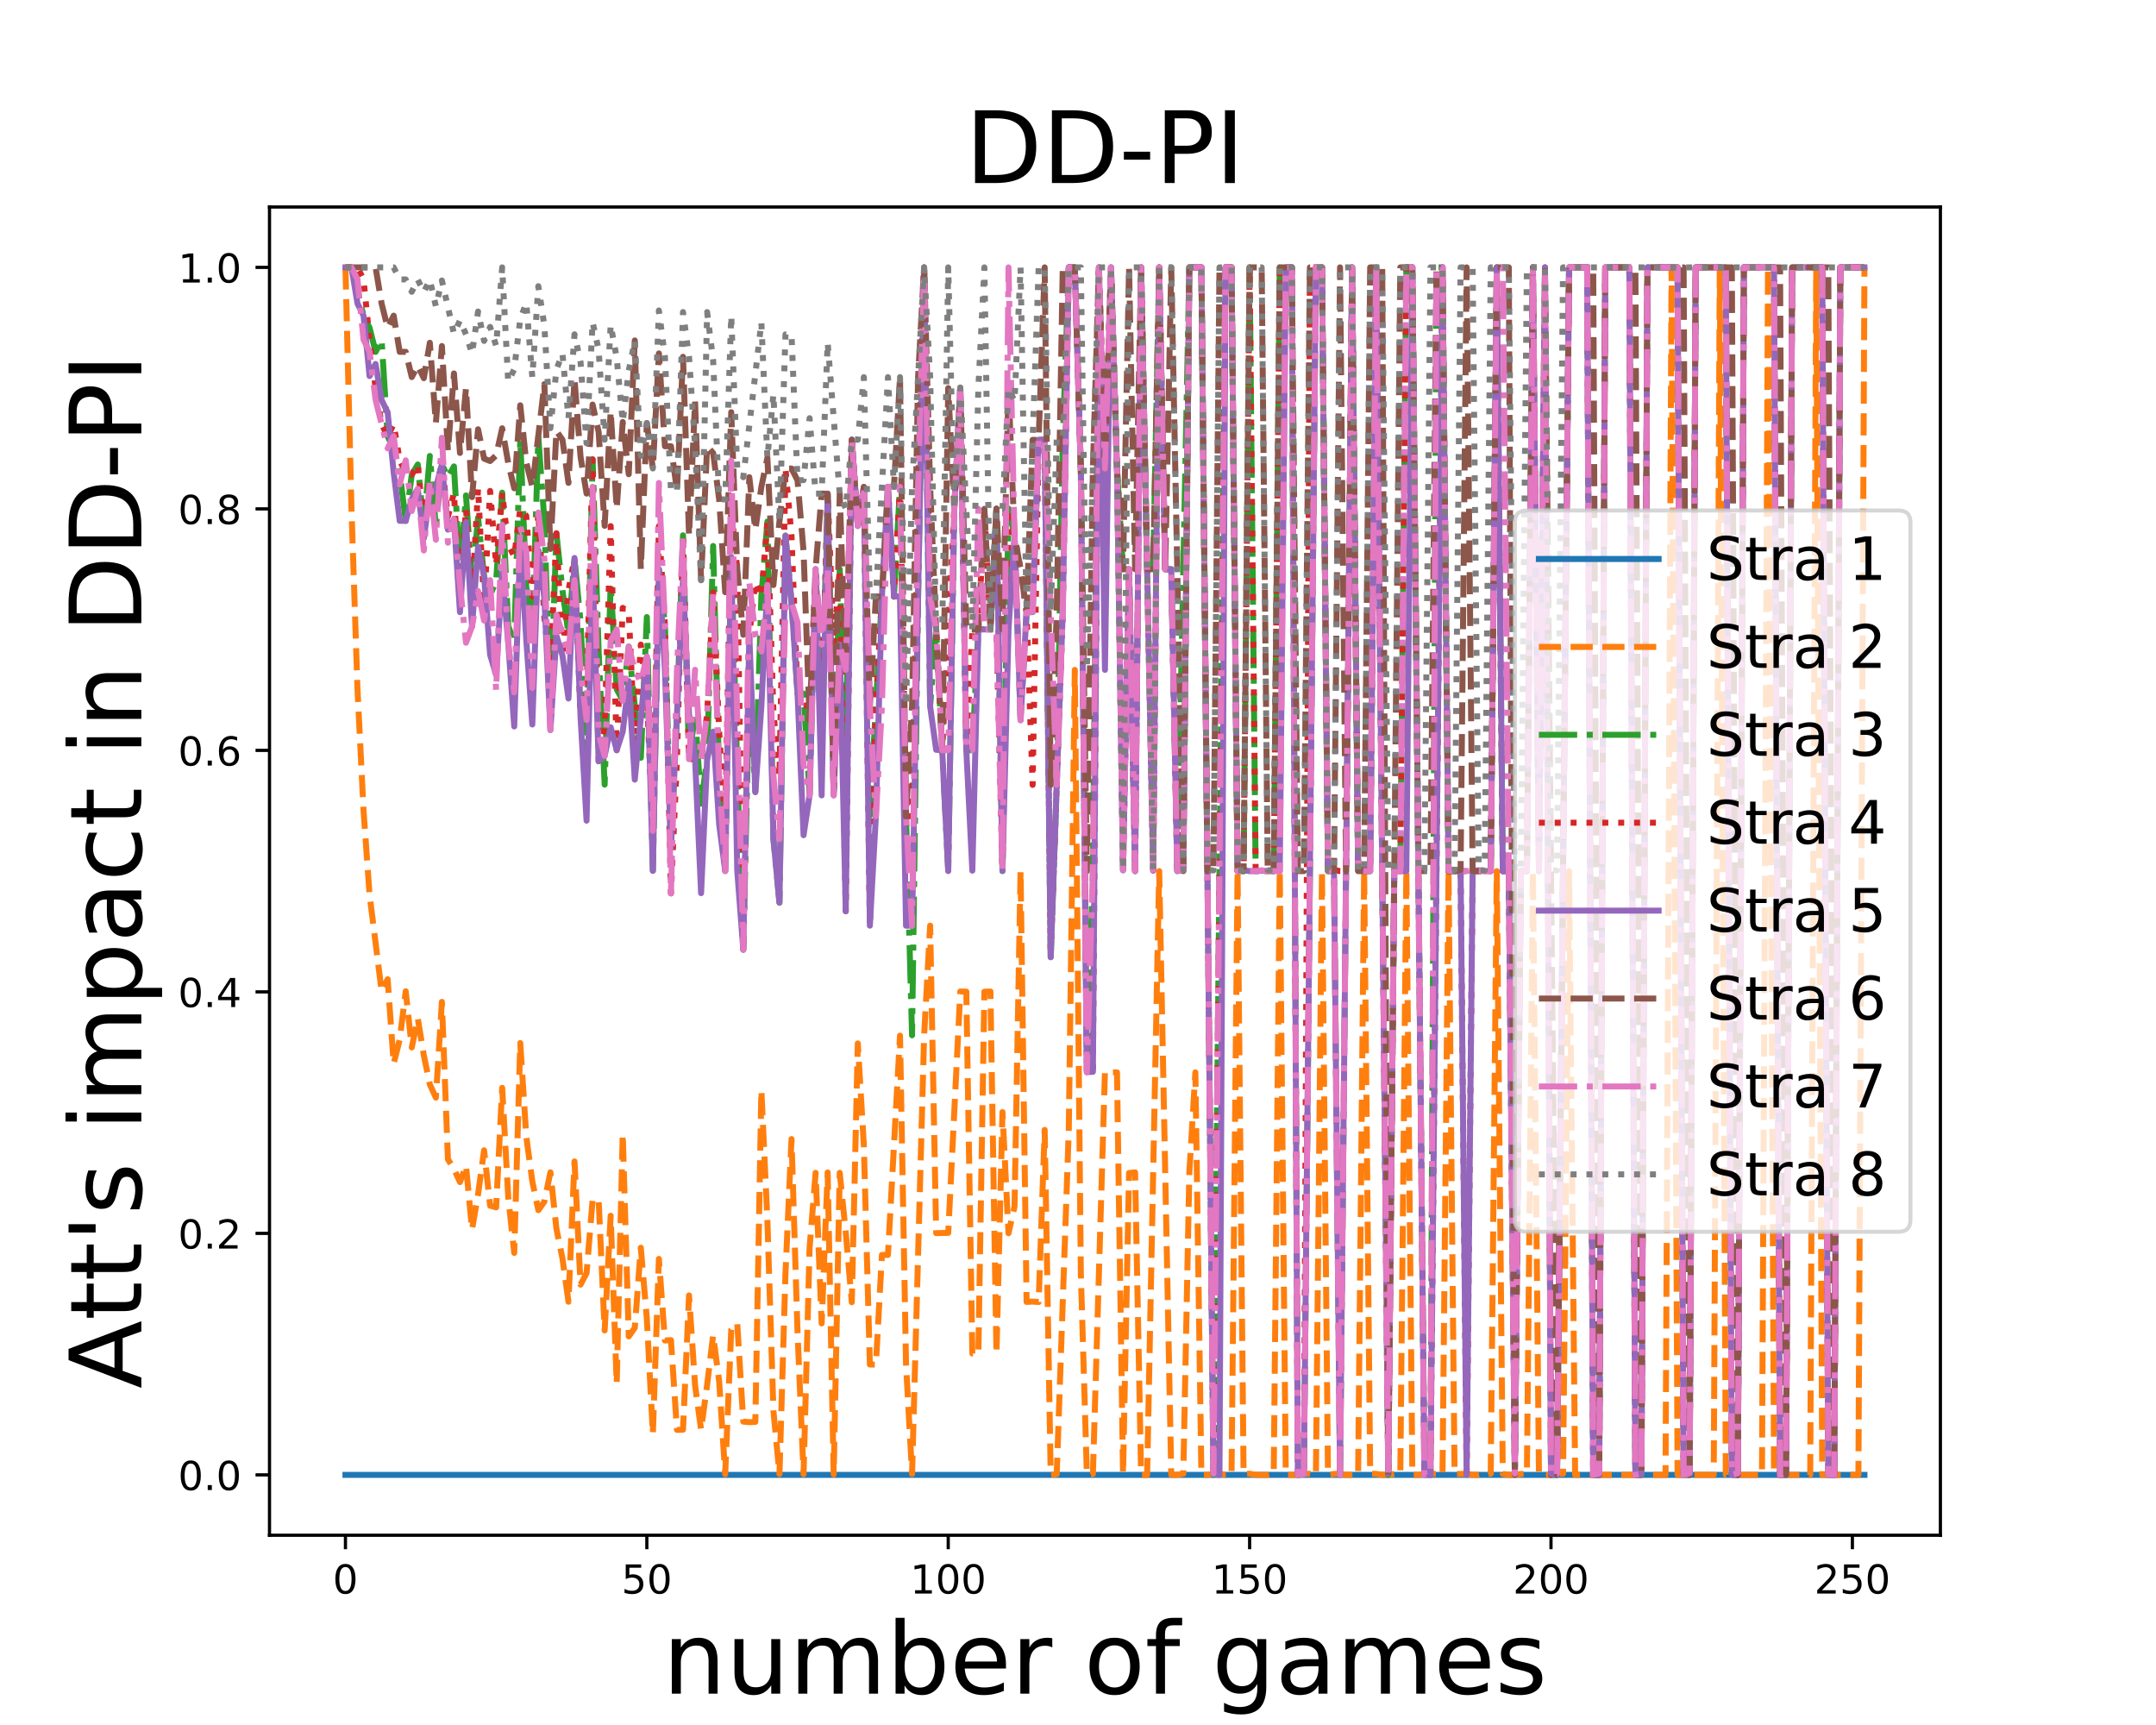 <?xml version="1.0" encoding="utf-8" standalone="no"?>
<!DOCTYPE svg PUBLIC "-//W3C//DTD SVG 1.1//EN"
  "http://www.w3.org/Graphics/SVG/1.1/DTD/svg11.dtd">
<!-- Created with matplotlib (https://matplotlib.org/) -->
<svg height="432pt" version="1.1" viewBox="0 0 540 432" width="540pt" xmlns="http://www.w3.org/2000/svg" xmlns:xlink="http://www.w3.org/1999/xlink">
 <defs>
  <style type="text/css">
*{stroke-linecap:butt;stroke-linejoin:round;}
  </style>
 </defs>
 <g id="figure_1">
  <g id="patch_1">
   <path d="M 0 432 
L 540 432 
L 540 0 
L 0 0 
z
" style="fill:#ffffff;"/>
  </g>
  <g id="axes_1">
   <g id="patch_2">
    <path d="M 67.5 384.48 
L 486 384.48 
L 486 51.84 
L 67.5 51.84 
z
" style="fill:#ffffff;"/>
   </g>
   <g id="matplotlib.axis_1">
    <g id="xtick_1">
     <g id="line2d_1">
      <defs>
       <path d="M 0 0 
L 0 3.5 
" id="m74d717ae0b" style="stroke:#000000;stroke-width:0.8;"/>
      </defs>
      <g>
       <use style="stroke:#000000;stroke-width:0.8;" x="86.523" xlink:href="#m74d717ae0b" y="384.48"/>
      </g>
     </g>
     <g id="text_1">
      <!-- 0 -->
      <defs>
       <path d="M 31.781 66.406 
Q 24.172 66.406 20.328 58.906 
Q 16.5 51.422 16.5 36.375 
Q 16.5 21.391 20.328 13.891 
Q 24.172 6.391 31.781 6.391 
Q 39.453 6.391 43.281 13.891 
Q 47.125 21.391 47.125 36.375 
Q 47.125 51.422 43.281 58.906 
Q 39.453 66.406 31.781 66.406 
z
M 31.781 74.219 
Q 44.047 74.219 50.516 64.516 
Q 56.984 54.828 56.984 36.375 
Q 56.984 17.969 50.516 8.266 
Q 44.047 -1.422 31.781 -1.422 
Q 19.531 -1.422 13.062 8.266 
Q 6.594 17.969 6.594 36.375 
Q 6.594 54.828 13.062 64.516 
Q 19.531 74.219 31.781 74.219 
z
" id="DejaVuSans-48"/>
      </defs>
      <g transform="translate(83.341 399.078)scale(0.1 -0.1)">
       <use xlink:href="#DejaVuSans-48"/>
      </g>
     </g>
    </g>
    <g id="xtick_2">
     <g id="line2d_2">
      <g>
       <use style="stroke:#000000;stroke-width:0.8;" x="162.01" xlink:href="#m74d717ae0b" y="384.48"/>
      </g>
     </g>
     <g id="text_2">
      <!-- 50 -->
      <defs>
       <path d="M 10.797 72.906 
L 49.516 72.906 
L 49.516 64.594 
L 19.828 64.594 
L 19.828 46.734 
Q 21.969 47.469 24.109 47.828 
Q 26.266 48.188 28.422 48.188 
Q 40.625 48.188 47.75 41.5 
Q 54.891 34.812 54.891 23.391 
Q 54.891 11.625 47.562 5.094 
Q 40.234 -1.422 26.906 -1.422 
Q 22.312 -1.422 17.547 -0.641 
Q 12.797 0.141 7.719 1.703 
L 7.719 11.625 
Q 12.109 9.234 16.797 8.062 
Q 21.484 6.891 26.703 6.891 
Q 35.156 6.891 40.078 11.328 
Q 45.016 15.766 45.016 23.391 
Q 45.016 31 40.078 35.438 
Q 35.156 39.891 26.703 39.891 
Q 22.75 39.891 18.812 39.016 
Q 14.891 38.141 10.797 36.281 
z
" id="DejaVuSans-53"/>
      </defs>
      <g transform="translate(155.647 399.078)scale(0.1 -0.1)">
       <use xlink:href="#DejaVuSans-53"/>
       <use x="63.623" xlink:href="#DejaVuSans-48"/>
      </g>
     </g>
    </g>
    <g id="xtick_3">
     <g id="line2d_3">
      <g>
       <use style="stroke:#000000;stroke-width:0.8;" x="237.497" xlink:href="#m74d717ae0b" y="384.48"/>
      </g>
     </g>
     <g id="text_3">
      <!-- 100 -->
      <defs>
       <path d="M 12.406 8.297 
L 28.516 8.297 
L 28.516 63.922 
L 10.984 60.406 
L 10.984 69.391 
L 28.422 72.906 
L 38.281 72.906 
L 38.281 8.297 
L 54.391 8.297 
L 54.391 0 
L 12.406 0 
z
" id="DejaVuSans-49"/>
      </defs>
      <g transform="translate(227.953 399.078)scale(0.1 -0.1)">
       <use xlink:href="#DejaVuSans-49"/>
       <use x="63.623" xlink:href="#DejaVuSans-48"/>
       <use x="127.246" xlink:href="#DejaVuSans-48"/>
      </g>
     </g>
    </g>
    <g id="xtick_4">
     <g id="line2d_4">
      <g>
       <use style="stroke:#000000;stroke-width:0.8;" x="312.984" xlink:href="#m74d717ae0b" y="384.48"/>
      </g>
     </g>
     <g id="text_4">
      <!-- 150 -->
      <g transform="translate(303.44 399.078)scale(0.1 -0.1)">
       <use xlink:href="#DejaVuSans-49"/>
       <use x="63.623" xlink:href="#DejaVuSans-53"/>
       <use x="127.246" xlink:href="#DejaVuSans-48"/>
      </g>
     </g>
    </g>
    <g id="xtick_5">
     <g id="line2d_5">
      <g>
       <use style="stroke:#000000;stroke-width:0.8;" x="388.471" xlink:href="#m74d717ae0b" y="384.48"/>
      </g>
     </g>
     <g id="text_5">
      <!-- 200 -->
      <defs>
       <path d="M 19.188 8.297 
L 53.609 8.297 
L 53.609 0 
L 7.328 0 
L 7.328 8.297 
Q 12.938 14.109 22.625 23.891 
Q 32.328 33.688 34.812 36.531 
Q 39.547 41.844 41.422 45.531 
Q 43.312 49.219 43.312 52.781 
Q 43.312 58.594 39.234 62.25 
Q 35.156 65.922 28.609 65.922 
Q 23.969 65.922 18.812 64.312 
Q 13.672 62.703 7.812 59.422 
L 7.812 69.391 
Q 13.766 71.781 18.938 73 
Q 24.125 74.219 28.422 74.219 
Q 39.75 74.219 46.484 68.547 
Q 53.219 62.891 53.219 53.422 
Q 53.219 48.922 51.531 44.891 
Q 49.859 40.875 45.406 35.406 
Q 44.188 33.984 37.641 27.219 
Q 31.109 20.453 19.188 8.297 
z
" id="DejaVuSans-50"/>
      </defs>
      <g transform="translate(378.927 399.078)scale(0.1 -0.1)">
       <use xlink:href="#DejaVuSans-50"/>
       <use x="63.623" xlink:href="#DejaVuSans-48"/>
       <use x="127.246" xlink:href="#DejaVuSans-48"/>
      </g>
     </g>
    </g>
    <g id="xtick_6">
     <g id="line2d_6">
      <g>
       <use style="stroke:#000000;stroke-width:0.8;" x="463.958" xlink:href="#m74d717ae0b" y="384.48"/>
      </g>
     </g>
     <g id="text_6">
      <!-- 250 -->
      <g transform="translate(454.414 399.078)scale(0.1 -0.1)">
       <use xlink:href="#DejaVuSans-50"/>
       <use x="63.623" xlink:href="#DejaVuSans-53"/>
       <use x="127.246" xlink:href="#DejaVuSans-48"/>
      </g>
     </g>
    </g>
    <g id="text_7">
     <!-- number of games -->
     <defs>
      <path d="M 54.891 33.016 
L 54.891 0 
L 45.906 0 
L 45.906 32.719 
Q 45.906 40.484 42.875 44.328 
Q 39.844 48.188 33.797 48.188 
Q 26.516 48.188 22.312 43.547 
Q 18.109 38.922 18.109 30.906 
L 18.109 0 
L 9.078 0 
L 9.078 54.688 
L 18.109 54.688 
L 18.109 46.188 
Q 21.344 51.125 25.703 53.562 
Q 30.078 56 35.797 56 
Q 45.219 56 50.047 50.172 
Q 54.891 44.344 54.891 33.016 
z
" id="DejaVuSans-110"/>
      <path d="M 8.5 21.578 
L 8.5 54.688 
L 17.484 54.688 
L 17.484 21.922 
Q 17.484 14.156 20.5 10.266 
Q 23.531 6.391 29.594 6.391 
Q 36.859 6.391 41.078 11.031 
Q 45.312 15.672 45.312 23.688 
L 45.312 54.688 
L 54.297 54.688 
L 54.297 0 
L 45.312 0 
L 45.312 8.406 
Q 42.047 3.422 37.719 1 
Q 33.406 -1.422 27.688 -1.422 
Q 18.266 -1.422 13.375 4.438 
Q 8.5 10.297 8.5 21.578 
z
M 31.109 56 
z
" id="DejaVuSans-117"/>
      <path d="M 52 44.188 
Q 55.375 50.25 60.062 53.125 
Q 64.75 56 71.094 56 
Q 79.641 56 84.281 50.016 
Q 88.922 44.047 88.922 33.016 
L 88.922 0 
L 79.891 0 
L 79.891 32.719 
Q 79.891 40.578 77.094 44.375 
Q 74.312 48.188 68.609 48.188 
Q 61.625 48.188 57.562 43.547 
Q 53.516 38.922 53.516 30.906 
L 53.516 0 
L 44.484 0 
L 44.484 32.719 
Q 44.484 40.625 41.703 44.406 
Q 38.922 48.188 33.109 48.188 
Q 26.219 48.188 22.156 43.531 
Q 18.109 38.875 18.109 30.906 
L 18.109 0 
L 9.078 0 
L 9.078 54.688 
L 18.109 54.688 
L 18.109 46.188 
Q 21.188 51.219 25.484 53.609 
Q 29.781 56 35.688 56 
Q 41.656 56 45.828 52.969 
Q 50 49.953 52 44.188 
z
" id="DejaVuSans-109"/>
      <path d="M 48.688 27.297 
Q 48.688 37.203 44.609 42.844 
Q 40.531 48.484 33.406 48.484 
Q 26.266 48.484 22.188 42.844 
Q 18.109 37.203 18.109 27.297 
Q 18.109 17.391 22.188 11.75 
Q 26.266 6.109 33.406 6.109 
Q 40.531 6.109 44.609 11.75 
Q 48.688 17.391 48.688 27.297 
z
M 18.109 46.391 
Q 20.953 51.266 25.266 53.625 
Q 29.594 56 35.594 56 
Q 45.562 56 51.781 48.094 
Q 58.016 40.188 58.016 27.297 
Q 58.016 14.406 51.781 6.484 
Q 45.562 -1.422 35.594 -1.422 
Q 29.594 -1.422 25.266 0.953 
Q 20.953 3.328 18.109 8.203 
L 18.109 0 
L 9.078 0 
L 9.078 75.984 
L 18.109 75.984 
z
" id="DejaVuSans-98"/>
      <path d="M 56.203 29.594 
L 56.203 25.203 
L 14.891 25.203 
Q 15.484 15.922 20.484 11.062 
Q 25.484 6.203 34.422 6.203 
Q 39.594 6.203 44.453 7.469 
Q 49.312 8.734 54.109 11.281 
L 54.109 2.781 
Q 49.266 0.734 44.188 -0.344 
Q 39.109 -1.422 33.891 -1.422 
Q 20.797 -1.422 13.156 6.188 
Q 5.516 13.812 5.516 26.812 
Q 5.516 40.234 12.766 48.109 
Q 20.016 56 32.328 56 
Q 43.359 56 49.781 48.891 
Q 56.203 41.797 56.203 29.594 
z
M 47.219 32.234 
Q 47.125 39.594 43.094 43.984 
Q 39.062 48.391 32.422 48.391 
Q 24.906 48.391 20.391 44.141 
Q 15.875 39.891 15.188 32.172 
z
" id="DejaVuSans-101"/>
      <path d="M 41.109 46.297 
Q 39.594 47.172 37.812 47.578 
Q 36.031 48 33.891 48 
Q 26.266 48 22.188 43.047 
Q 18.109 38.094 18.109 28.812 
L 18.109 0 
L 9.078 0 
L 9.078 54.688 
L 18.109 54.688 
L 18.109 46.188 
Q 20.953 51.172 25.484 53.578 
Q 30.031 56 36.531 56 
Q 37.453 56 38.578 55.875 
Q 39.703 55.766 41.062 55.516 
z
" id="DejaVuSans-114"/>
      <path id="DejaVuSans-32"/>
      <path d="M 30.609 48.391 
Q 23.391 48.391 19.188 42.75 
Q 14.984 37.109 14.984 27.297 
Q 14.984 17.484 19.156 11.844 
Q 23.344 6.203 30.609 6.203 
Q 37.797 6.203 41.984 11.859 
Q 46.188 17.531 46.188 27.297 
Q 46.188 37.016 41.984 42.703 
Q 37.797 48.391 30.609 48.391 
z
M 30.609 56 
Q 42.328 56 49.016 48.375 
Q 55.719 40.766 55.719 27.297 
Q 55.719 13.875 49.016 6.219 
Q 42.328 -1.422 30.609 -1.422 
Q 18.844 -1.422 12.172 6.219 
Q 5.516 13.875 5.516 27.297 
Q 5.516 40.766 12.172 48.375 
Q 18.844 56 30.609 56 
z
" id="DejaVuSans-111"/>
      <path d="M 37.109 75.984 
L 37.109 68.5 
L 28.516 68.5 
Q 23.688 68.5 21.797 66.547 
Q 19.922 64.594 19.922 59.516 
L 19.922 54.688 
L 34.719 54.688 
L 34.719 47.703 
L 19.922 47.703 
L 19.922 0 
L 10.891 0 
L 10.891 47.703 
L 2.297 47.703 
L 2.297 54.688 
L 10.891 54.688 
L 10.891 58.5 
Q 10.891 67.625 15.141 71.797 
Q 19.391 75.984 28.609 75.984 
z
" id="DejaVuSans-102"/>
      <path d="M 45.406 27.984 
Q 45.406 37.75 41.375 43.109 
Q 37.359 48.484 30.078 48.484 
Q 22.859 48.484 18.828 43.109 
Q 14.797 37.75 14.797 27.984 
Q 14.797 18.266 18.828 12.891 
Q 22.859 7.516 30.078 7.516 
Q 37.359 7.516 41.375 12.891 
Q 45.406 18.266 45.406 27.984 
z
M 54.391 6.781 
Q 54.391 -7.172 48.188 -13.984 
Q 42 -20.797 29.203 -20.797 
Q 24.469 -20.797 20.266 -20.094 
Q 16.062 -19.391 12.109 -17.922 
L 12.109 -9.188 
Q 16.062 -11.328 19.922 -12.344 
Q 23.781 -13.375 27.781 -13.375 
Q 36.625 -13.375 41.016 -8.766 
Q 45.406 -4.156 45.406 5.172 
L 45.406 9.625 
Q 42.625 4.781 38.281 2.391 
Q 33.938 0 27.875 0 
Q 17.828 0 11.672 7.656 
Q 5.516 15.328 5.516 27.984 
Q 5.516 40.672 11.672 48.328 
Q 17.828 56 27.875 56 
Q 33.938 56 38.281 53.609 
Q 42.625 51.219 45.406 46.391 
L 45.406 54.688 
L 54.391 54.688 
z
" id="DejaVuSans-103"/>
      <path d="M 34.281 27.484 
Q 23.391 27.484 19.188 25 
Q 14.984 22.516 14.984 16.5 
Q 14.984 11.719 18.141 8.906 
Q 21.297 6.109 26.703 6.109 
Q 34.188 6.109 38.703 11.406 
Q 43.219 16.703 43.219 25.484 
L 43.219 27.484 
z
M 52.203 31.203 
L 52.203 0 
L 43.219 0 
L 43.219 8.297 
Q 40.141 3.328 35.547 0.953 
Q 30.953 -1.422 24.312 -1.422 
Q 15.922 -1.422 10.953 3.297 
Q 6 8.016 6 15.922 
Q 6 25.141 12.172 29.828 
Q 18.359 34.516 30.609 34.516 
L 43.219 34.516 
L 43.219 35.406 
Q 43.219 41.609 39.141 45 
Q 35.062 48.391 27.688 48.391 
Q 23 48.391 18.547 47.266 
Q 14.109 46.141 10.016 43.891 
L 10.016 52.203 
Q 14.938 54.109 19.578 55.047 
Q 24.219 56 28.609 56 
Q 40.484 56 46.344 49.844 
Q 52.203 43.703 52.203 31.203 
z
" id="DejaVuSans-97"/>
      <path d="M 44.281 53.078 
L 44.281 44.578 
Q 40.484 46.531 36.375 47.5 
Q 32.281 48.484 27.875 48.484 
Q 21.188 48.484 17.844 46.438 
Q 14.5 44.391 14.5 40.281 
Q 14.5 37.156 16.891 35.375 
Q 19.281 33.594 26.516 31.984 
L 29.594 31.297 
Q 39.156 29.25 43.188 25.516 
Q 47.219 21.781 47.219 15.094 
Q 47.219 7.469 41.188 3.016 
Q 35.156 -1.422 24.609 -1.422 
Q 20.219 -1.422 15.453 -0.562 
Q 10.688 0.297 5.422 2 
L 5.422 11.281 
Q 10.406 8.688 15.234 7.391 
Q 20.062 6.109 24.812 6.109 
Q 31.156 6.109 34.562 8.281 
Q 37.984 10.453 37.984 14.406 
Q 37.984 18.062 35.516 20.016 
Q 33.062 21.969 24.703 23.781 
L 21.578 24.516 
Q 13.234 26.266 9.516 29.906 
Q 5.812 33.547 5.812 39.891 
Q 5.812 47.609 11.281 51.797 
Q 16.75 56 26.812 56 
Q 31.781 56 36.172 55.266 
Q 40.578 54.547 44.281 53.078 
z
" id="DejaVuSans-115"/>
     </defs>
     <g transform="translate(165.996 424.154)scale(0.25 -0.25)">
      <use xlink:href="#DejaVuSans-110"/>
      <use x="63.379" xlink:href="#DejaVuSans-117"/>
      <use x="126.758" xlink:href="#DejaVuSans-109"/>
      <use x="224.17" xlink:href="#DejaVuSans-98"/>
      <use x="287.646" xlink:href="#DejaVuSans-101"/>
      <use x="349.17" xlink:href="#DejaVuSans-114"/>
      <use x="390.283" xlink:href="#DejaVuSans-32"/>
      <use x="422.07" xlink:href="#DejaVuSans-111"/>
      <use x="483.252" xlink:href="#DejaVuSans-102"/>
      <use x="518.457" xlink:href="#DejaVuSans-32"/>
      <use x="550.244" xlink:href="#DejaVuSans-103"/>
      <use x="613.721" xlink:href="#DejaVuSans-97"/>
      <use x="675" xlink:href="#DejaVuSans-109"/>
      <use x="772.412" xlink:href="#DejaVuSans-101"/>
      <use x="833.936" xlink:href="#DejaVuSans-115"/>
     </g>
    </g>
   </g>
   <g id="matplotlib.axis_2">
    <g id="ytick_1">
     <g id="line2d_7">
      <defs>
       <path d="M 0 0 
L -3.5 0 
" id="m3d33f46573" style="stroke:#000000;stroke-width:0.8;"/>
      </defs>
      <g>
       <use style="stroke:#000000;stroke-width:0.8;" x="67.5" xlink:href="#m3d33f46573" y="369.36"/>
      </g>
     </g>
     <g id="text_8">
      <!-- 0.0 -->
      <defs>
       <path d="M 10.688 12.406 
L 21 12.406 
L 21 0 
L 10.688 0 
z
" id="DejaVuSans-46"/>
      </defs>
      <g transform="translate(44.597 373.159)scale(0.1 -0.1)">
       <use xlink:href="#DejaVuSans-48"/>
       <use x="63.623" xlink:href="#DejaVuSans-46"/>
       <use x="95.41" xlink:href="#DejaVuSans-48"/>
      </g>
     </g>
    </g>
    <g id="ytick_2">
     <g id="line2d_8">
      <g>
       <use style="stroke:#000000;stroke-width:0.8;" x="67.5" xlink:href="#m3d33f46573" y="308.88"/>
      </g>
     </g>
     <g id="text_9">
      <!-- 0.2 -->
      <g transform="translate(44.597 312.679)scale(0.1 -0.1)">
       <use xlink:href="#DejaVuSans-48"/>
       <use x="63.623" xlink:href="#DejaVuSans-46"/>
       <use x="95.41" xlink:href="#DejaVuSans-50"/>
      </g>
     </g>
    </g>
    <g id="ytick_3">
     <g id="line2d_9">
      <g>
       <use style="stroke:#000000;stroke-width:0.8;" x="67.5" xlink:href="#m3d33f46573" y="248.4"/>
      </g>
     </g>
     <g id="text_10">
      <!-- 0.4 -->
      <defs>
       <path d="M 37.797 64.312 
L 12.891 25.391 
L 37.797 25.391 
z
M 35.203 72.906 
L 47.609 72.906 
L 47.609 25.391 
L 58.016 25.391 
L 58.016 17.188 
L 47.609 17.188 
L 47.609 0 
L 37.797 0 
L 37.797 17.188 
L 4.891 17.188 
L 4.891 26.703 
z
" id="DejaVuSans-52"/>
      </defs>
      <g transform="translate(44.597 252.199)scale(0.1 -0.1)">
       <use xlink:href="#DejaVuSans-48"/>
       <use x="63.623" xlink:href="#DejaVuSans-46"/>
       <use x="95.41" xlink:href="#DejaVuSans-52"/>
      </g>
     </g>
    </g>
    <g id="ytick_4">
     <g id="line2d_10">
      <g>
       <use style="stroke:#000000;stroke-width:0.8;" x="67.5" xlink:href="#m3d33f46573" y="187.92"/>
      </g>
     </g>
     <g id="text_11">
      <!-- 0.6 -->
      <defs>
       <path d="M 33.016 40.375 
Q 26.375 40.375 22.484 35.828 
Q 18.609 31.297 18.609 23.391 
Q 18.609 15.531 22.484 10.953 
Q 26.375 6.391 33.016 6.391 
Q 39.656 6.391 43.531 10.953 
Q 47.406 15.531 47.406 23.391 
Q 47.406 31.297 43.531 35.828 
Q 39.656 40.375 33.016 40.375 
z
M 52.594 71.297 
L 52.594 62.312 
Q 48.875 64.062 45.094 64.984 
Q 41.312 65.922 37.594 65.922 
Q 27.828 65.922 22.672 59.328 
Q 17.531 52.734 16.797 39.406 
Q 19.672 43.656 24.016 45.922 
Q 28.375 48.188 33.594 48.188 
Q 44.578 48.188 50.953 41.516 
Q 57.328 34.859 57.328 23.391 
Q 57.328 12.156 50.688 5.359 
Q 44.047 -1.422 33.016 -1.422 
Q 20.359 -1.422 13.672 8.266 
Q 6.984 17.969 6.984 36.375 
Q 6.984 53.656 15.188 63.938 
Q 23.391 74.219 37.203 74.219 
Q 40.922 74.219 44.703 73.484 
Q 48.484 72.75 52.594 71.297 
z
" id="DejaVuSans-54"/>
      </defs>
      <g transform="translate(44.597 191.719)scale(0.1 -0.1)">
       <use xlink:href="#DejaVuSans-48"/>
       <use x="63.623" xlink:href="#DejaVuSans-46"/>
       <use x="95.41" xlink:href="#DejaVuSans-54"/>
      </g>
     </g>
    </g>
    <g id="ytick_5">
     <g id="line2d_11">
      <g>
       <use style="stroke:#000000;stroke-width:0.8;" x="67.5" xlink:href="#m3d33f46573" y="127.44"/>
      </g>
     </g>
     <g id="text_12">
      <!-- 0.8 -->
      <defs>
       <path d="M 31.781 34.625 
Q 24.75 34.625 20.719 30.859 
Q 16.703 27.094 16.703 20.516 
Q 16.703 13.922 20.719 10.156 
Q 24.75 6.391 31.781 6.391 
Q 38.812 6.391 42.859 10.172 
Q 46.922 13.969 46.922 20.516 
Q 46.922 27.094 42.891 30.859 
Q 38.875 34.625 31.781 34.625 
z
M 21.922 38.812 
Q 15.578 40.375 12.031 44.719 
Q 8.5 49.078 8.5 55.328 
Q 8.5 64.062 14.719 69.141 
Q 20.953 74.219 31.781 74.219 
Q 42.672 74.219 48.875 69.141 
Q 55.078 64.062 55.078 55.328 
Q 55.078 49.078 51.531 44.719 
Q 48 40.375 41.703 38.812 
Q 48.828 37.156 52.797 32.312 
Q 56.781 27.484 56.781 20.516 
Q 56.781 9.906 50.312 4.234 
Q 43.844 -1.422 31.781 -1.422 
Q 19.734 -1.422 13.25 4.234 
Q 6.781 9.906 6.781 20.516 
Q 6.781 27.484 10.781 32.312 
Q 14.797 37.156 21.922 38.812 
z
M 18.312 54.391 
Q 18.312 48.734 21.844 45.562 
Q 25.391 42.391 31.781 42.391 
Q 38.141 42.391 41.719 45.562 
Q 45.312 48.734 45.312 54.391 
Q 45.312 60.062 41.719 63.234 
Q 38.141 66.406 31.781 66.406 
Q 25.391 66.406 21.844 63.234 
Q 18.312 60.062 18.312 54.391 
z
" id="DejaVuSans-56"/>
      </defs>
      <g transform="translate(44.597 131.239)scale(0.1 -0.1)">
       <use xlink:href="#DejaVuSans-48"/>
       <use x="63.623" xlink:href="#DejaVuSans-46"/>
       <use x="95.41" xlink:href="#DejaVuSans-56"/>
      </g>
     </g>
    </g>
    <g id="ytick_6">
     <g id="line2d_12">
      <g>
       <use style="stroke:#000000;stroke-width:0.8;" x="67.5" xlink:href="#m3d33f46573" y="66.96"/>
      </g>
     </g>
     <g id="text_13">
      <!-- 1.0 -->
      <g transform="translate(44.597 70.759)scale(0.1 -0.1)">
       <use xlink:href="#DejaVuSans-49"/>
       <use x="63.623" xlink:href="#DejaVuSans-46"/>
       <use x="95.41" xlink:href="#DejaVuSans-48"/>
      </g>
     </g>
    </g>
    <g id="text_14">
     <!-- Att's impact in DD-PI -->
     <defs>
      <path d="M 34.188 63.188 
L 20.797 26.906 
L 47.609 26.906 
z
M 28.609 72.906 
L 39.797 72.906 
L 67.578 0 
L 57.328 0 
L 50.688 18.703 
L 17.828 18.703 
L 11.188 0 
L 0.781 0 
z
" id="DejaVuSans-65"/>
      <path d="M 18.312 70.219 
L 18.312 54.688 
L 36.812 54.688 
L 36.812 47.703 
L 18.312 47.703 
L 18.312 18.016 
Q 18.312 11.328 20.141 9.422 
Q 21.969 7.516 27.594 7.516 
L 36.812 7.516 
L 36.812 0 
L 27.594 0 
Q 17.188 0 13.234 3.875 
Q 9.281 7.766 9.281 18.016 
L 9.281 47.703 
L 2.688 47.703 
L 2.688 54.688 
L 9.281 54.688 
L 9.281 70.219 
z
" id="DejaVuSans-116"/>
      <path d="M 17.922 72.906 
L 17.922 45.797 
L 9.625 45.797 
L 9.625 72.906 
z
" id="DejaVuSans-39"/>
      <path d="M 9.422 54.688 
L 18.406 54.688 
L 18.406 0 
L 9.422 0 
z
M 9.422 75.984 
L 18.406 75.984 
L 18.406 64.594 
L 9.422 64.594 
z
" id="DejaVuSans-105"/>
      <path d="M 18.109 8.203 
L 18.109 -20.797 
L 9.078 -20.797 
L 9.078 54.688 
L 18.109 54.688 
L 18.109 46.391 
Q 20.953 51.266 25.266 53.625 
Q 29.594 56 35.594 56 
Q 45.562 56 51.781 48.094 
Q 58.016 40.188 58.016 27.297 
Q 58.016 14.406 51.781 6.484 
Q 45.562 -1.422 35.594 -1.422 
Q 29.594 -1.422 25.266 0.953 
Q 20.953 3.328 18.109 8.203 
z
M 48.688 27.297 
Q 48.688 37.203 44.609 42.844 
Q 40.531 48.484 33.406 48.484 
Q 26.266 48.484 22.188 42.844 
Q 18.109 37.203 18.109 27.297 
Q 18.109 17.391 22.188 11.75 
Q 26.266 6.109 33.406 6.109 
Q 40.531 6.109 44.609 11.75 
Q 48.688 17.391 48.688 27.297 
z
" id="DejaVuSans-112"/>
      <path d="M 48.781 52.594 
L 48.781 44.188 
Q 44.969 46.297 41.141 47.344 
Q 37.312 48.391 33.406 48.391 
Q 24.656 48.391 19.812 42.844 
Q 14.984 37.312 14.984 27.297 
Q 14.984 17.281 19.812 11.734 
Q 24.656 6.203 33.406 6.203 
Q 37.312 6.203 41.141 7.25 
Q 44.969 8.297 48.781 10.406 
L 48.781 2.094 
Q 45.016 0.344 40.984 -0.531 
Q 36.969 -1.422 32.422 -1.422 
Q 20.062 -1.422 12.781 6.344 
Q 5.516 14.109 5.516 27.297 
Q 5.516 40.672 12.859 48.328 
Q 20.219 56 33.016 56 
Q 37.156 56 41.109 55.141 
Q 45.062 54.297 48.781 52.594 
z
" id="DejaVuSans-99"/>
      <path d="M 19.672 64.797 
L 19.672 8.109 
L 31.594 8.109 
Q 46.688 8.109 53.688 14.938 
Q 60.688 21.781 60.688 36.531 
Q 60.688 51.172 53.688 57.984 
Q 46.688 64.797 31.594 64.797 
z
M 9.812 72.906 
L 30.078 72.906 
Q 51.266 72.906 61.172 64.094 
Q 71.094 55.281 71.094 36.531 
Q 71.094 17.672 61.125 8.828 
Q 51.172 0 30.078 0 
L 9.812 0 
z
" id="DejaVuSans-68"/>
      <path d="M 4.891 31.391 
L 31.203 31.391 
L 31.203 23.391 
L 4.891 23.391 
z
" id="DejaVuSans-45"/>
      <path d="M 19.672 64.797 
L 19.672 37.406 
L 32.078 37.406 
Q 38.969 37.406 42.719 40.969 
Q 46.484 44.531 46.484 51.125 
Q 46.484 57.672 42.719 61.234 
Q 38.969 64.797 32.078 64.797 
z
M 9.812 72.906 
L 32.078 72.906 
Q 44.344 72.906 50.609 67.359 
Q 56.891 61.812 56.891 51.125 
Q 56.891 40.328 50.609 34.812 
Q 44.344 29.297 32.078 29.297 
L 19.672 29.297 
L 19.672 0 
L 9.812 0 
z
" id="DejaVuSans-80"/>
      <path d="M 9.812 72.906 
L 19.672 72.906 
L 19.672 0 
L 9.812 0 
z
" id="DejaVuSans-73"/>
     </defs>
     <g transform="translate(35.398 347.771)rotate(-90)scale(0.25 -0.25)">
      <use xlink:href="#DejaVuSans-65"/>
      <use x="68.393" xlink:href="#DejaVuSans-116"/>
      <use x="107.602" xlink:href="#DejaVuSans-116"/>
      <use x="146.811" xlink:href="#DejaVuSans-39"/>
      <use x="174.301" xlink:href="#DejaVuSans-115"/>
      <use x="226.4" xlink:href="#DejaVuSans-32"/>
      <use x="258.188" xlink:href="#DejaVuSans-105"/>
      <use x="285.971" xlink:href="#DejaVuSans-109"/>
      <use x="383.383" xlink:href="#DejaVuSans-112"/>
      <use x="446.859" xlink:href="#DejaVuSans-97"/>
      <use x="508.139" xlink:href="#DejaVuSans-99"/>
      <use x="563.119" xlink:href="#DejaVuSans-116"/>
      <use x="602.328" xlink:href="#DejaVuSans-32"/>
      <use x="634.115" xlink:href="#DejaVuSans-105"/>
      <use x="661.898" xlink:href="#DejaVuSans-110"/>
      <use x="725.277" xlink:href="#DejaVuSans-32"/>
      <use x="757.064" xlink:href="#DejaVuSans-68"/>
      <use x="834.066" xlink:href="#DejaVuSans-68"/>
      <use x="911.068" xlink:href="#DejaVuSans-45"/>
      <use x="947.152" xlink:href="#DejaVuSans-80"/>
      <use x="1007.455" xlink:href="#DejaVuSans-73"/>
     </g>
    </g>
   </g>
   <g id="line2d_13">
    <path clip-path="url(#p6b5c48541d)" d="M 86.523 369.36 
L 466.977 369.36 
L 466.977 369.36 
" style="fill:none;stroke:#1f77b4;stroke-linecap:square;stroke-width:1.5;"/>
   </g>
   <g id="line2d_14">
    <path clip-path="url(#p6b5c48541d)" d="M 86.523 66.96 
L 88.032 127.364 
L 89.542 172.717 
L 91.052 202.954 
L 92.562 224.079 
L 95.581 248.252 
L 97.091 245.239 
L 98.601 266.394 
L 100.11 260.348 
L 101.62 248.248 
L 103.13 262.318 
L 104.64 255.026 
L 106.149 264.287 
L 107.659 271.585 
L 109.169 274.885 
L 110.679 250.906 
L 112.188 290.325 
L 113.698 292.738 
L 115.208 296.039 
L 116.718 291.895 
L 118.227 307.934 
L 119.737 299.095 
L 121.247 288.074 
L 122.756 301.936 
L 124.266 302.365 
L 125.776 272.442 
L 127.286 299.662 
L 128.795 313.776 
L 130.305 261.214 
L 131.815 284.662 
L 133.325 295.864 
L 134.834 303.069 
L 136.344 300.928 
L 137.854 293.589 
L 139.364 307.725 
L 140.873 315.165 
L 142.383 326 
L 143.893 290.863 
L 145.403 321.72 
L 146.912 318.823 
L 148.422 300.513 
L 149.932 300.44 
L 151.442 333.188 
L 152.951 304.465 
L 154.461 346.488 
L 155.971 283.938 
L 157.481 334.684 
L 158.99 332.52 
L 160.5 312.471 
L 162.01 330.268 
L 163.519 359.109 
L 165.029 315.278 
L 166.539 335.701 
L 168.049 335.614 
L 169.558 358.092 
L 171.068 358.048 
L 172.578 324.416 
L 174.088 346.891 
L 175.597 358.069 
L 177.107 346.799 
L 178.617 334.381 
L 180.127 345.976 
L 181.636 369.206 
L 183.146 333.026 
L 184.656 331.424 
L 186.166 356.02 
L 187.675 356.156 
L 189.185 356.097 
L 190.695 273.01 
L 192.205 305.599 
L 193.714 353.295 
L 195.224 369.161 
L 196.734 318.86 
L 198.244 285.26 
L 199.753 333.633 
L 201.263 369.207 
L 202.773 312.515 
L 204.282 293.72 
L 205.792 331.43 
L 207.302 293.619 
L 208.812 369.245 
L 210.321 293.718 
L 211.831 308.621 
L 213.341 326.123 
L 214.851 261.316 
L 216.36 286.787 
L 217.87 341.722 
L 219.38 341.741 
L 220.89 314.281 
L 222.399 314.278 
L 225.419 259.357 
L 226.929 341.708 
L 228.438 369.138 
L 231.458 259.396 
L 232.968 231.805 
L 234.477 308.819 
L 237.497 308.755 
L 240.516 248.311 
L 242.026 248.339 
L 243.536 338.979 
L 245.045 339.025 
L 246.555 248.36 
L 248.065 248.311 
L 249.575 338.989 
L 251.084 278.499 
L 252.594 308.843 
L 254.104 302.146 
L 255.614 218.122 
L 257.123 326.042 
L 258.633 325.964 
L 260.143 326.068 
L 261.653 282.96 
L 263.162 369.343 
L 264.672 369.194 
L 267.692 282.89 
L 269.201 167.76 
L 270.711 318.853 
L 272.221 369.263 
L 273.731 369.161 
L 276.75 268.372 
L 278.26 268.56 
L 279.769 268.56 
L 281.279 369.077 
L 282.789 293.76 
L 284.299 293.6 
L 285.808 369.36 
L 287.318 369.36 
L 290.338 218.16 
L 293.357 369.36 
L 294.867 369.36 
L 296.377 369.077 
L 297.886 293.615 
L 299.396 268.56 
L 300.906 369.36 
L 302.416 369.36 
L 303.925 369.131 
L 305.435 369.07 
L 306.945 369.36 
L 308.455 369.36 
L 309.964 218.16 
L 311.474 369.131 
L 312.984 369.07 
L 314.494 369.36 
L 317.513 369.36 
L 319.023 369.131 
L 320.532 217.87 
L 322.042 369.36 
L 325.062 369.36 
L 326.571 369.131 
L 328.081 369.07 
L 329.591 369.36 
L 331.101 218.16 
L 332.61 369.36 
L 334.12 369.131 
L 335.63 369.07 
L 337.14 369.36 
L 340.159 369.36 
L 341.669 217.931 
L 343.179 369.07 
L 344.688 369.116 
L 346.198 369.36 
L 347.708 369.36 
L 349.218 369.131 
L 350.727 369.07 
L 352.237 217.916 
L 353.747 369.36 
L 355.256 369.36 
L 356.766 369.131 
L 359.786 369.116 
L 361.295 369.36 
L 362.805 218.16 
L 364.315 369.131 
L 367.334 369.116 
L 368.844 369.36 
L 370.354 369.36 
L 371.864 369.131 
L 373.373 369.07 
L 374.883 218.16 
L 376.393 369.116 
L 377.903 369.36 
L 379.412 369.36 
L 380.922 369.131 
L 382.432 369.07 
L 383.942 218.16 
L 385.451 369.116 
L 386.961 369.36 
L 388.471 369.36 
L 389.981 369.131 
L 391.49 369.07 
L 393 218.16 
L 394.51 369.36 
L 417.156 369.36 
L 418.666 66.96 
L 420.175 369.36 
L 429.234 369.36 
L 430.744 66.96 
L 432.253 369.36 
L 441.312 369.36 
L 442.821 66.96 
L 444.331 369.36 
L 453.39 369.36 
L 454.899 66.96 
L 456.409 369.36 
L 465.468 369.36 
L 466.977 66.96 
L 466.977 66.96 
" style="fill:none;stroke:#ff7f0e;stroke-dasharray:5.55,2.4;stroke-dashoffset:0;stroke-width:1.5;"/>
   </g>
   <g id="line2d_15">
    <path clip-path="url(#p6b5c48541d)" d="M 86.523 66.96 
L 88.032 66.96 
L 91.052 79.056 
L 92.562 82.08 
L 94.071 88.128 
L 95.581 85.099 
L 97.091 109.296 
L 98.601 112.296 
L 100.11 118.344 
L 101.62 130.44 
L 103.13 118.863 
L 104.64 116.326 
L 106.149 131.745 
L 107.659 114.187 
L 109.169 131.99 
L 110.679 116.259 
L 112.188 119.531 
L 113.698 116.806 
L 115.208 143.37 
L 116.718 124.08 
L 118.227 146.157 
L 119.737 129.633 
L 121.247 144.401 
L 122.756 149.054 
L 124.266 145.476 
L 125.776 123.378 
L 127.286 156.808 
L 128.795 160.615 
L 130.305 110.143 
L 131.815 146.938 
L 133.325 158.562 
L 134.834 109.456 
L 136.344 130.307 
L 137.854 177.768 
L 139.364 133.591 
L 140.873 147.876 
L 142.383 158.726 
L 143.893 139.735 
L 145.403 155.809 
L 146.912 186.618 
L 148.422 115.027 
L 149.932 163.002 
L 151.442 196.493 
L 152.951 146.116 
L 154.461 172.615 
L 155.971 175.384 
L 157.481 161.921 
L 158.99 176.718 
L 160.5 189.775 
L 162.01 154.538 
L 163.519 218.01 
L 165.029 142.56 
L 166.539 156.459 
L 168.049 212.388 
L 169.558 178.96 
L 171.068 134.059 
L 172.578 190.045 
L 174.088 178.894 
L 175.597 201.259 
L 177.107 190.042 
L 178.617 136.735 
L 180.127 194.726 
L 181.636 218.119 
L 183.146 139.524 
L 184.656 192.837 
L 186.166 237.835 
L 187.675 172.131 
L 189.185 198.205 
L 190.695 149.395 
L 192.205 130.623 
L 193.714 210.033 
L 195.224 226.073 
L 196.734 134.143 
L 198.244 150.782 
L 199.753 173.655 
L 201.263 173.689 
L 202.773 199.06 
L 204.282 142.524 
L 205.792 180.36 
L 207.302 123.513 
L 208.812 199.17 
L 210.321 142.56 
L 211.831 187.763 
L 213.341 110.119 
L 214.851 131.699 
L 216.36 121.728 
L 217.87 204.22 
L 222.399 121.942 
L 223.909 149.322 
L 225.419 121.8 
L 226.929 204.337 
L 228.438 259.271 
L 229.948 149.374 
L 231.458 66.96 
L 232.968 176.782 
L 234.477 157.594 
L 237.497 217.958 
L 239.006 127.44 
L 240.516 97.044 
L 242.026 187.834 
L 243.536 187.92 
L 245.045 157.616 
L 248.065 157.524 
L 249.575 127.354 
L 251.084 218.16 
L 252.594 127.376 
L 254.104 134.16 
L 255.614 180.188 
L 257.123 153.36 
L 258.633 153.268 
L 260.143 110.16 
L 261.653 110.16 
L 263.162 239.668 
L 264.672 196.56 
L 266.182 110.16 
L 267.692 66.96 
L 269.201 66.96 
L 270.711 117.36 
L 272.221 268.56 
L 273.731 218.16 
L 275.24 66.96 
L 276.75 117.36 
L 278.26 66.96 
L 279.769 117.36 
L 281.279 142.56 
L 282.789 142.56 
L 284.299 218.16 
L 285.808 66.96 
L 287.318 142.56 
L 288.828 142.56 
L 290.338 66.96 
L 291.847 142.56 
L 293.357 142.56 
L 294.867 218.16 
L 297.886 66.96 
L 300.906 66.96 
L 303.925 369.36 
L 306.945 66.96 
L 308.455 66.96 
L 309.964 218.16 
L 311.474 218.16 
L 312.984 66.96 
L 314.494 218.16 
L 319.023 218.16 
L 320.532 66.96 
L 323.552 66.96 
L 325.062 369.36 
L 326.571 369.36 
L 329.591 66.96 
L 331.101 66.96 
L 332.61 218.16 
L 334.12 218.16 
L 335.63 369.36 
L 338.649 66.96 
L 340.159 218.16 
L 343.179 218.16 
L 344.688 66.96 
L 347.708 369.36 
L 349.218 218.16 
L 350.727 218.16 
L 352.237 66.96 
L 353.747 66.96 
L 356.766 369.36 
L 358.276 369.36 
L 359.786 66.96 
L 361.295 66.96 
L 362.805 218.16 
L 373.373 218.16 
L 374.883 66.96 
L 376.393 218.16 
L 377.903 218.16 
L 379.412 369.36 
L 380.922 218.16 
L 382.432 218.16 
L 383.942 66.96 
L 385.451 218.16 
L 386.961 66.96 
L 388.471 369.36 
L 389.981 369.36 
L 393 66.96 
L 397.529 66.96 
L 399.039 369.36 
L 400.549 369.36 
L 402.058 66.96 
L 408.097 66.96 
L 409.607 369.36 
L 411.117 369.36 
L 412.627 66.96 
L 420.175 66.96 
L 421.685 369.36 
L 423.195 369.36 
L 424.705 66.96 
L 432.253 66.96 
L 433.763 369.36 
L 435.273 369.36 
L 436.782 66.96 
L 444.331 66.96 
L 445.841 369.36 
L 447.351 369.36 
L 448.86 66.96 
L 456.409 66.96 
L 457.919 369.36 
L 459.429 369.36 
L 460.938 66.96 
L 466.977 66.96 
L 466.977 66.96 
" style="fill:none;stroke:#2ca02c;stroke-dasharray:9.6,2.4,1.5,2.4;stroke-dashoffset:0;stroke-width:1.5;"/>
   </g>
   <g id="line2d_16">
    <path clip-path="url(#p6b5c48541d)" d="M 86.523 66.96 
L 89.542 66.96 
L 91.052 69.984 
L 92.562 85.085 
L 94.071 97.174 
L 95.581 106.24 
L 97.091 109.264 
L 98.601 106.251 
L 100.11 115.32 
L 101.62 118.353 
L 103.13 118.863 
L 104.64 116.309 
L 106.149 131.715 
L 107.659 120.492 
L 109.169 122.198 
L 110.679 116.247 
L 112.188 129.374 
L 113.698 123.431 
L 115.208 149.979 
L 116.718 127.421 
L 118.227 149.711 
L 119.737 122.272 
L 121.247 151.739 
L 122.756 122.946 
L 124.266 141.532 
L 125.776 123.406 
L 127.286 136.407 
L 128.795 139.327 
L 130.305 127.423 
L 131.815 129.194 
L 133.325 149.376 
L 134.834 128.371 
L 136.344 154.713 
L 137.854 167.717 
L 139.364 133.544 
L 140.873 164.127 
L 142.383 147.924 
L 143.893 139.737 
L 145.403 179.593 
L 146.912 174.014 
L 148.422 115.057 
L 149.932 190.638 
L 151.442 182.121 
L 152.951 131.756 
L 154.461 187.882 
L 155.971 152.234 
L 157.481 153.337 
L 158.99 186.075 
L 160.5 161.429 
L 162.01 174.241 
L 163.519 208.036 
L 165.029 131.76 
L 166.539 156.533 
L 168.049 223.736 
L 169.558 190.115 
L 171.068 134.141 
L 172.578 190.127 
L 175.597 190.117 
L 177.107 178.937 
L 178.617 148.357 
L 180.127 183.249 
L 181.636 206.503 
L 183.146 127.425 
L 184.656 142.536 
L 186.166 237.866 
L 187.675 158.967 
L 189.185 145.818 
L 190.695 149.422 
L 192.205 130.617 
L 193.714 178.34 
L 195.224 194.246 
L 196.734 117.36 
L 198.244 134.145 
L 199.753 173.662 
L 201.263 173.659 
L 202.773 180.337 
L 204.282 142.545 
L 205.792 180.339 
L 207.302 123.628 
L 208.812 161.45 
L 210.321 142.552 
L 211.831 228.203 
L 213.341 110.134 
L 214.851 131.749 
L 216.36 121.942 
L 217.87 231.886 
L 219.38 176.879 
L 222.399 121.942 
L 223.909 149.433 
L 225.419 121.922 
L 226.929 204.356 
L 228.438 204.415 
L 229.948 121.922 
L 231.458 66.96 
L 232.968 149.413 
L 234.477 157.628 
L 235.987 187.92 
L 240.516 97.179 
L 242.026 187.868 
L 243.536 157.68 
L 245.045 157.68 
L 246.555 127.44 
L 248.065 157.637 
L 249.575 157.628 
L 251.084 218.16 
L 252.594 127.44 
L 254.104 134.16 
L 255.614 142.56 
L 257.123 153.36 
L 258.633 196.56 
L 260.143 110.16 
L 261.653 110.16 
L 263.162 239.76 
L 266.182 153.36 
L 267.692 66.96 
L 269.201 66.96 
L 270.711 117.36 
L 272.221 268.56 
L 273.731 268.56 
L 275.24 66.96 
L 276.75 117.36 
L 278.26 66.96 
L 279.769 117.36 
L 281.279 218.16 
L 282.789 142.56 
L 284.299 218.16 
L 285.808 66.96 
L 288.828 218.007 
L 290.338 66.96 
L 291.847 142.56 
L 293.357 142.56 
L 294.867 218.16 
L 296.377 218.007 
L 297.886 66.96 
L 300.906 66.96 
L 303.925 369.055 
L 306.945 66.96 
L 308.455 66.96 
L 309.964 218.16 
L 311.474 217.855 
L 312.984 66.96 
L 314.494 218.16 
L 317.513 218.16 
L 319.023 217.855 
L 320.532 66.96 
L 323.552 66.96 
L 325.062 369.36 
L 326.571 369.055 
L 328.081 66.96 
L 331.101 66.96 
L 332.61 218.16 
L 334.12 217.855 
L 335.63 218.16 
L 337.14 218.16 
L 338.649 66.96 
L 340.159 218.16 
L 341.669 217.855 
L 343.179 218.16 
L 344.688 66.96 
L 347.708 369.36 
L 349.218 217.855 
L 350.727 218.16 
L 352.237 66.96 
L 353.747 66.96 
L 356.766 369.055 
L 358.276 369.36 
L 361.295 66.96 
L 362.805 218.16 
L 364.315 217.855 
L 365.825 218.16 
L 367.334 369.36 
L 368.844 218.16 
L 370.354 218.16 
L 371.864 217.855 
L 373.373 218.16 
L 374.883 66.96 
L 376.393 218.16 
L 377.903 218.16 
L 379.412 369.36 
L 380.922 217.855 
L 382.432 218.16 
L 383.942 66.96 
L 385.451 218.16 
L 386.961 66.96 
L 388.471 369.36 
L 389.981 369.055 
L 393 66.96 
L 397.529 66.96 
L 399.039 369.36 
L 400.549 369.36 
L 402.058 66.96 
L 408.097 66.96 
L 409.607 369.36 
L 411.117 369.36 
L 412.627 66.96 
L 420.175 66.96 
L 421.685 369.36 
L 423.195 369.36 
L 424.705 66.96 
L 432.253 66.96 
L 433.763 369.36 
L 435.273 369.36 
L 436.782 66.96 
L 444.331 66.96 
L 445.841 369.36 
L 447.351 369.36 
L 448.86 66.96 
L 456.409 66.96 
L 457.919 369.36 
L 459.429 369.36 
L 460.938 66.96 
L 466.977 66.96 
L 466.977 66.96 
" style="fill:none;stroke:#d62728;stroke-dasharray:1.5,2.475;stroke-dashoffset:0;stroke-width:1.5;"/>
   </g>
   <g id="line2d_17">
    <path clip-path="url(#p6b5c48541d)" d="M 86.523 66.96 
L 88.032 66.96 
L 89.542 76.032 
L 91.052 79.056 
L 92.562 94.176 
L 94.071 91.152 
L 95.581 100.218 
L 97.091 103.242 
L 98.601 118.346 
L 100.11 130.44 
L 101.62 130.438 
L 103.13 124.97 
L 104.64 122.463 
L 106.149 134.82 
L 107.659 123.632 
L 109.169 122.194 
L 110.679 116.253 
L 112.188 132.642 
L 113.698 130.072 
L 115.208 153.313 
L 116.718 130.764 
L 118.227 156.892 
L 119.737 137.017 
L 121.247 144.342 
L 122.756 163.999 
L 124.266 169.029 
L 125.776 143.544 
L 127.286 160.892 
L 128.795 181.932 
L 130.305 136.045 
L 131.815 160.307 
L 133.325 181.438 
L 134.834 137.799 
L 136.344 149.851 
L 137.854 182.832 
L 139.364 159.199 
L 140.873 164.134 
L 142.383 174.927 
L 143.893 139.737 
L 145.403 179.589 
L 146.912 205.525 
L 148.422 142.538 
L 149.932 190.646 
L 151.442 189.32 
L 152.951 182.132 
L 154.461 187.869 
L 155.971 183.233 
L 157.481 170.582 
L 158.99 195.246 
L 162.01 164.442 
L 163.519 218.107 
L 165.029 142.553 
L 166.539 167.693 
L 168.049 212.51 
L 171.068 145.33 
L 172.578 178.917 
L 174.088 190.1 
L 175.597 223.675 
L 177.107 190.125 
L 178.617 183.225 
L 180.127 206.467 
L 181.636 218.115 
L 183.146 139.508 
L 184.656 218.106 
L 186.166 237.83 
L 187.675 158.948 
L 189.185 198.407 
L 190.695 176.871 
L 192.205 146.479 
L 193.714 210.167 
L 195.224 226.025 
L 196.734 134.136 
L 198.244 150.896 
L 199.753 173.619 
L 201.263 209.165 
L 202.773 199.17 
L 204.282 142.507 
L 205.792 199.201 
L 207.302 123.603 
L 208.812 199.132 
L 210.321 161.422 
L 211.831 228.195 
L 213.341 110.068 
L 214.851 131.668 
L 216.36 121.942 
L 217.87 231.819 
L 219.38 204.309 
L 220.89 149.33 
L 222.399 121.942 
L 223.909 149.311 
L 225.419 149.413 
L 226.929 231.828 
L 228.438 231.811 
L 231.458 66.96 
L 232.968 176.904 
L 234.477 187.783 
L 235.987 187.877 
L 237.497 218.145 
L 239.006 127.315 
L 240.516 97.2 
L 242.026 187.828 
L 243.536 218.044 
L 245.045 157.665 
L 248.065 157.591 
L 249.575 127.394 
L 251.084 218.068 
L 252.594 157.665 
L 254.104 134.16 
L 255.614 180.36 
L 257.123 153.268 
L 258.633 153.286 
L 260.143 110.16 
L 261.653 110.16 
L 263.162 239.738 
L 266.182 153.255 
L 267.692 66.96 
L 269.201 66.96 
L 270.711 117.36 
L 272.221 268.484 
L 273.731 268.417 
L 275.24 66.96 
L 276.75 167.76 
L 278.26 66.96 
L 279.769 117.284 
L 281.279 217.977 
L 282.789 142.56 
L 284.299 218.16 
L 285.808 66.96 
L 288.828 217.977 
L 290.338 66.96 
L 291.847 142.56 
L 293.357 142.56 
L 294.867 218.107 
L 296.377 217.977 
L 297.886 66.96 
L 300.906 66.96 
L 303.925 369.116 
L 305.435 369.36 
L 306.945 66.96 
L 308.455 66.96 
L 309.964 218.053 
L 311.474 217.916 
L 312.984 218.16 
L 317.513 218.053 
L 319.023 217.916 
L 320.532 218.16 
L 322.042 66.96 
L 323.552 66.96 
L 325.062 369.131 
L 326.571 369.116 
L 329.591 66.96 
L 331.101 66.96 
L 332.61 217.931 
L 334.12 217.916 
L 335.63 369.36 
L 338.649 66.96 
L 340.159 217.931 
L 341.669 218.16 
L 343.179 218.16 
L 344.688 66.96 
L 347.708 369.131 
L 349.218 218.16 
L 352.237 218.16 
L 353.747 66.96 
L 356.766 369.36 
L 358.276 369.36 
L 361.295 66.96 
L 362.805 217.931 
L 364.315 218.16 
L 365.825 218.16 
L 367.334 369.36 
L 368.844 218.16 
L 370.354 217.931 
L 371.864 218.16 
L 373.373 218.16 
L 374.883 66.96 
L 376.393 218.16 
L 377.903 218.16 
L 379.412 369.131 
L 380.922 218.16 
L 382.432 218.16 
L 383.942 66.96 
L 385.451 218.16 
L 386.961 66.96 
L 388.471 369.131 
L 389.981 369.36 
L 393 66.96 
L 397.529 66.96 
L 399.039 369.36 
L 400.549 369.36 
L 402.058 66.96 
L 408.097 66.96 
L 409.607 369.36 
L 411.117 369.299 
L 412.627 66.96 
L 420.175 66.96 
L 421.685 369.36 
L 423.195 369.299 
L 424.705 66.96 
L 432.253 66.96 
L 433.763 369.36 
L 435.273 369.36 
L 436.782 66.96 
L 444.331 66.96 
L 445.841 369.36 
L 447.351 369.36 
L 448.86 66.96 
L 456.409 66.96 
L 457.919 369.36 
L 459.429 369.36 
L 460.938 66.96 
L 466.977 66.96 
L 466.977 66.96 
" style="fill:none;stroke:#9467bd;stroke-linecap:square;stroke-width:1.5;"/>
   </g>
   <g id="line2d_18">
    <path clip-path="url(#p6b5c48541d)" d="M 86.523 66.96 
L 94.071 66.96 
L 95.581 76.03 
L 97.091 82.07 
L 98.601 79.052 
L 100.11 88.113 
L 101.62 88.112 
L 103.13 94.434 
L 104.64 91.611 
L 106.149 94.708 
L 107.659 85.837 
L 109.169 105.937 
L 110.679 86.662 
L 112.188 112.926 
L 113.698 93.524 
L 115.208 113.433 
L 116.718 97.186 
L 118.227 124.496 
L 119.737 107.507 
L 121.247 114.852 
L 122.756 115.456 
L 124.266 114.043 
L 125.776 107.259 
L 127.286 115.941 
L 128.795 122.276 
L 130.305 101.5 
L 131.815 115.827 
L 133.325 121.9 
L 136.344 96.207 
L 137.854 137.476 
L 139.364 107.932 
L 140.873 110.129 
L 142.383 120.925 
L 143.893 94.942 
L 145.403 114.363 
L 146.912 123.614 
L 148.422 101.319 
L 149.932 108.174 
L 151.442 131.686 
L 152.951 102.951 
L 154.461 127.399 
L 155.971 105.679 
L 157.481 118.76 
L 158.99 85.258 
L 160.5 142.482 
L 162.01 105.968 
L 163.519 117.335 
L 165.029 88.511 
L 166.539 111.755 
L 168.049 111.746 
L 169.558 122.896 
L 171.068 89.355 
L 172.578 134.14 
L 174.088 100.528 
L 175.597 145.309 
L 177.107 111.742 
L 178.617 113.457 
L 180.127 125.1 
L 181.636 148.308 
L 183.146 103.224 
L 184.656 142.55 
L 186.166 158.968 
L 187.675 119.506 
L 189.185 132.694 
L 190.695 121.92 
L 192.205 114.669 
L 193.714 146.516 
L 195.224 130.597 
L 196.734 117.326 
L 198.244 117.34 
L 199.753 120.292 
L 201.263 138.077 
L 202.773 180.337 
L 204.282 142.529 
L 205.792 123.601 
L 207.302 123.66 
L 208.812 199.184 
L 210.321 123.622 
L 211.831 167.756 
L 213.341 110.125 
L 214.851 131.716 
L 216.36 121.942 
L 217.87 176.846 
L 219.38 149.377 
L 220.89 149.433 
L 222.399 121.942 
L 223.909 121.842 
L 225.419 94.445 
L 226.929 204.387 
L 228.438 176.89 
L 229.948 94.451 
L 231.458 66.96 
L 232.968 121.936 
L 234.477 157.643 
L 235.987 187.92 
L 237.497 97.2 
L 239.006 127.403 
L 240.516 97.194 
L 242.026 157.68 
L 245.045 157.68 
L 246.555 127.44 
L 248.065 157.637 
L 249.575 127.44 
L 251.084 157.68 
L 252.594 97.2 
L 254.104 134.16 
L 255.614 142.56 
L 257.123 153.36 
L 258.633 110.16 
L 260.143 110.16 
L 261.653 66.96 
L 263.162 196.56 
L 264.672 153.36 
L 266.182 66.96 
L 269.201 66.96 
L 270.711 117.36 
L 272.221 218.16 
L 273.731 117.36 
L 275.24 66.96 
L 276.75 117.36 
L 278.26 66.96 
L 279.769 117.36 
L 281.279 142.56 
L 282.789 66.96 
L 284.299 142.56 
L 285.808 66.96 
L 287.318 142.56 
L 288.828 142.56 
L 290.338 66.96 
L 291.847 142.56 
L 293.357 66.96 
L 296.377 218.16 
L 297.886 66.96 
L 300.906 66.96 
L 302.416 218.16 
L 303.925 218.16 
L 305.435 66.96 
L 308.455 66.96 
L 309.964 218.16 
L 311.474 218.16 
L 312.984 66.96 
L 316.003 66.96 
L 317.513 218.16 
L 319.023 218.16 
L 320.532 66.96 
L 323.552 66.96 
L 325.062 218.16 
L 326.571 218.16 
L 328.081 66.96 
L 331.101 66.96 
L 332.61 218.16 
L 334.12 218.16 
L 335.63 66.96 
L 337.14 218.16 
L 338.649 66.96 
L 340.159 218.16 
L 341.669 218.16 
L 343.179 66.96 
L 346.198 66.96 
L 347.708 369.36 
L 350.727 66.96 
L 353.747 66.96 
L 355.256 218.16 
L 358.276 218.16 
L 359.786 66.96 
L 361.295 66.96 
L 362.805 218.16 
L 364.315 218.16 
L 365.825 217.839 
L 367.334 66.96 
L 368.844 218.16 
L 371.864 218.16 
L 373.373 217.839 
L 374.883 66.96 
L 377.903 66.96 
L 379.412 369.36 
L 380.922 218.16 
L 382.432 217.839 
L 383.942 66.96 
L 386.961 66.96 
L 389.981 369.36 
L 393 66.96 
L 399.039 66.96 
L 400.549 369.36 
L 402.058 66.96 
L 409.607 66.96 
L 411.117 369.36 
L 412.627 66.96 
L 421.685 66.96 
L 423.195 369.36 
L 424.705 66.96 
L 433.763 66.96 
L 435.273 369.36 
L 436.782 66.96 
L 445.841 66.96 
L 447.351 369.36 
L 448.86 66.96 
L 457.919 66.96 
L 459.429 369.36 
L 460.938 66.96 
L 466.977 66.96 
L 466.977 66.96 
" style="fill:none;stroke:#8c564b;stroke-dasharray:5.55,2.4;stroke-dashoffset:0;stroke-width:1.5;"/>
   </g>
   <g id="line2d_19">
    <path clip-path="url(#p6b5c48541d)" d="M 86.523 66.96 
L 88.032 66.96 
L 89.542 69.984 
L 91.052 85.069 
L 92.562 88.093 
L 94.071 100.166 
L 97.091 112.271 
L 98.601 109.232 
L 100.11 121.318 
L 101.62 115.274 
L 103.13 127.978 
L 104.64 122.45 
L 106.149 137.861 
L 107.659 120.464 
L 109.169 135.169 
L 110.679 109.64 
L 112.188 135.922 
L 113.698 130.027 
L 115.208 146.651 
L 116.718 160.958 
L 118.227 156.892 
L 119.737 148.018 
L 121.247 155.412 
L 122.756 145.298 
L 124.266 172.922 
L 125.776 131.435 
L 127.286 160.899 
L 128.795 173.379 
L 130.305 131.703 
L 131.815 138.083 
L 133.325 172.268 
L 134.834 128.357 
L 136.344 140.075 
L 137.854 182.835 
L 139.364 154.015 
L 140.873 158.719 
L 142.383 164.14 
L 143.893 145.297 
L 145.403 167.746 
L 146.912 180.312 
L 148.422 121.92 
L 149.932 183.778 
L 151.442 189.305 
L 152.951 160.521 
L 154.461 157.649 
L 155.971 175.499 
L 157.481 161.947 
L 158.99 167.756 
L 160.5 170.895 
L 162.01 164.458 
L 163.519 208.053 
L 165.029 120.957 
L 166.539 156.519 
L 168.049 223.733 
L 169.558 167.724 
L 171.068 134.109 
L 172.578 190.132 
L 174.088 167.74 
L 175.597 190.117 
L 177.107 178.942 
L 178.617 148.371 
L 180.127 194.841 
L 181.636 218.129 
L 183.146 115.344 
L 184.656 180.307 
L 186.166 237.834 
L 187.675 145.828 
L 189.185 158.954 
L 190.695 163.153 
L 192.205 146.533 
L 193.714 194.27 
L 195.224 210.125 
L 196.734 150.919 
L 198.244 150.943 
L 199.753 155.869 
L 201.263 191.424 
L 202.773 199.241 
L 204.282 142.56 
L 205.792 161.426 
L 207.302 142.52 
L 208.812 199.224 
L 210.321 161.46 
L 211.831 167.76 
L 213.341 110.134 
L 214.851 131.76 
L 216.36 121.942 
L 217.87 176.924 
L 219.38 204.415 
L 220.89 176.924 
L 222.399 121.942 
L 225.419 121.942 
L 226.929 204.415 
L 228.438 231.905 
L 229.948 121.942 
L 231.458 66.96 
L 232.968 149.433 
L 234.477 157.68 
L 235.987 187.92 
L 237.497 187.847 
L 239.006 127.44 
L 240.516 97.2 
L 242.026 187.92 
L 243.536 187.804 
L 245.045 127.44 
L 246.555 157.68 
L 249.575 157.668 
L 251.084 218.044 
L 252.594 66.96 
L 254.104 134.16 
L 255.614 180.36 
L 257.123 153.36 
L 258.633 153.168 
L 260.143 110.16 
L 261.653 110.16 
L 264.672 196.56 
L 266.182 153.168 
L 267.692 66.96 
L 269.201 66.96 
L 270.711 117.36 
L 272.221 268.56 
L 273.731 217.936 
L 275.24 66.96 
L 276.75 117.36 
L 278.26 66.96 
L 279.769 117.36 
L 281.279 217.824 
L 282.789 142.56 
L 284.299 218.16 
L 285.808 66.96 
L 288.828 217.824 
L 290.338 66.96 
L 291.847 142.56 
L 293.357 142.56 
L 294.867 218.053 
L 296.377 217.824 
L 297.886 66.96 
L 300.906 66.96 
L 303.925 369.055 
L 306.945 66.96 
L 308.455 66.96 
L 309.964 218.16 
L 311.474 217.855 
L 312.984 218.16 
L 314.494 218.16 
L 316.003 217.946 
L 317.513 218.16 
L 320.532 218.16 
L 322.042 66.96 
L 323.552 66.96 
L 325.062 369.36 
L 326.571 369.146 
L 329.591 66.96 
L 331.101 66.96 
L 332.61 218.038 
L 334.12 218.16 
L 335.63 369.36 
L 338.649 66.96 
L 340.159 218.038 
L 341.669 218.16 
L 343.179 218.16 
L 344.688 66.96 
L 347.708 369.024 
L 349.218 218.16 
L 350.727 218.16 
L 352.237 66.96 
L 353.747 66.96 
L 356.766 369.36 
L 358.276 369.055 
L 359.786 66.96 
L 361.295 66.96 
L 362.805 218.038 
L 364.315 218.16 
L 365.825 218.068 
L 367.334 218.16 
L 368.844 217.946 
L 371.864 218.16 
L 373.373 218.068 
L 374.883 66.96 
L 376.393 66.96 
L 379.412 369.024 
L 380.922 218.16 
L 382.432 218.068 
L 383.942 66.96 
L 385.451 218.16 
L 386.961 66.96 
L 388.471 369.238 
L 389.981 369.146 
L 393 66.96 
L 397.529 66.96 
L 399.039 369.36 
L 400.549 368.932 
L 402.058 66.96 
L 408.097 66.96 
L 409.607 369.36 
L 411.117 368.932 
L 412.627 66.96 
L 420.175 66.96 
L 421.685 369.36 
L 423.195 368.932 
L 424.705 66.96 
L 432.253 66.96 
L 433.763 369.36 
L 435.273 368.932 
L 436.782 66.96 
L 444.331 66.96 
L 445.841 369.36 
L 447.351 368.932 
L 448.86 66.96 
L 456.409 66.96 
L 457.919 369.36 
L 459.429 369.36 
L 460.938 66.96 
L 466.977 66.96 
L 466.977 66.96 
" style="fill:none;stroke:#e377c2;stroke-dasharray:9.6,2.4,1.5,2.4;stroke-dashoffset:0;stroke-width:1.5;"/>
   </g>
   <g id="line2d_20">
    <path clip-path="url(#p6b5c48541d)" d="M 86.523 66.96 
L 98.601 66.96 
L 100.11 69.984 
L 101.62 69.984 
L 103.13 73.068 
L 104.64 70.046 
L 106.149 73.13 
L 107.659 70.108 
L 109.169 76.704 
L 110.679 70.244 
L 113.698 83.557 
L 115.208 80.235 
L 116.718 83.745 
L 118.227 88.531 
L 119.737 78.017 
L 121.247 85.379 
L 122.756 81.876 
L 124.266 86.587 
L 125.776 66.96 
L 127.286 95.527 
L 128.795 92.49 
L 130.305 79.912 
L 131.815 75.833 
L 133.325 94.436 
L 134.834 71.675 
L 136.344 81.581 
L 137.854 107.225 
L 139.364 92.562 
L 140.873 88.529 
L 142.383 104.722 
L 143.893 83.728 
L 145.403 90.658 
L 146.912 111.007 
L 148.422 80.689 
L 149.932 87.564 
L 151.442 110.117 
L 152.951 81.355 
L 154.461 89.629 
L 155.971 105.701 
L 157.481 92.849 
L 158.99 85.287 
L 160.5 114.18 
L 162.01 105.934 
L 163.519 117.322 
L 165.029 77.755 
L 166.539 89.323 
L 168.049 122.92 
L 169.558 122.889 
L 171.068 78.146 
L 172.578 89.336 
L 174.088 111.723 
L 175.597 145.26 
L 177.107 78.16 
L 178.617 90.202 
L 180.127 125.054 
L 181.636 125.062 
L 183.146 79.05 
L 184.656 117.293 
L 186.166 119.505 
L 190.695 80.705 
L 192.205 114.674 
L 193.714 98.724 
L 195.224 130.578 
L 196.734 83.752 
L 198.244 83.753 
L 199.753 120.274 
L 201.263 120.24 
L 202.773 104.726 
L 204.282 123.633 
L 205.792 123.61 
L 207.302 85.826 
L 210.321 123.65 
L 211.831 127.389 
L 213.341 110.099 
L 214.851 110.138 
L 216.36 94.451 
L 217.87 149.33 
L 219.38 149.358 
L 222.399 94.451 
L 223.909 121.914 
L 225.419 94.443 
L 226.929 176.782 
L 228.438 121.928 
L 231.458 66.96 
L 232.968 94.443 
L 234.477 157.594 
L 235.987 157.57 
L 237.497 66.96 
L 239.006 127.37 
L 240.516 97.191 
L 243.536 157.628 
L 245.045 97.127 
L 246.555 66.96 
L 248.065 157.601 
L 249.575 127.37 
L 251.084 127.403 
L 252.594 97.188 
L 254.104 100.479 
L 255.614 66.96 
L 257.123 153.281 
L 260.143 66.96 
L 261.653 66.96 
L 263.162 153.238 
L 264.672 110.081 
L 266.182 110.055 
L 267.692 66.96 
L 270.711 66.96 
L 272.221 167.546 
L 275.24 66.96 
L 278.26 66.96 
L 279.769 117.268 
L 281.279 217.885 
L 282.789 66.96 
L 285.808 66.96 
L 288.828 217.885 
L 290.338 66.96 
L 293.357 66.96 
L 296.377 217.885 
L 297.886 66.96 
L 300.906 66.96 
L 302.416 217.885 
L 303.925 217.977 
L 305.435 66.96 
L 308.455 66.96 
L 309.964 217.931 
L 311.474 217.977 
L 312.984 66.96 
L 316.003 66.96 
L 317.513 217.931 
L 319.023 217.977 
L 320.532 66.96 
L 323.552 66.96 
L 325.062 217.931 
L 326.571 217.977 
L 328.081 66.96 
L 331.101 66.96 
L 332.61 217.931 
L 334.12 217.977 
L 335.63 66.96 
L 338.649 66.96 
L 340.159 217.931 
L 341.669 217.977 
L 343.179 66.96 
L 346.198 66.96 
L 347.708 217.931 
L 349.218 217.977 
L 350.727 66.96 
L 353.747 66.96 
L 355.256 217.931 
L 356.766 217.977 
L 358.276 66.96 
L 361.295 66.96 
L 362.805 217.931 
L 364.315 217.977 
L 365.825 66.96 
L 368.844 66.96 
L 370.354 217.931 
L 371.864 217.977 
L 373.373 66.96 
L 377.903 66.96 
L 379.412 217.931 
L 380.922 217.977 
L 382.432 66.96 
L 386.961 66.96 
L 388.471 217.931 
L 389.981 217.977 
L 391.49 66.96 
L 466.977 66.96 
L 466.977 66.96 
" style="fill:none;stroke:#7f7f7f;stroke-dasharray:1.5,2.475;stroke-dashoffset:0;stroke-width:1.5;"/>
   </g>
   <g id="patch_3">
    <path d="M 67.5 384.48 
L 67.5 51.84 
" style="fill:none;stroke:#000000;stroke-linecap:square;stroke-linejoin:miter;stroke-width:0.8;"/>
   </g>
   <g id="patch_4">
    <path d="M 486 384.48 
L 486 51.84 
" style="fill:none;stroke:#000000;stroke-linecap:square;stroke-linejoin:miter;stroke-width:0.8;"/>
   </g>
   <g id="patch_5">
    <path d="M 67.5 384.48 
L 486 384.48 
" style="fill:none;stroke:#000000;stroke-linecap:square;stroke-linejoin:miter;stroke-width:0.8;"/>
   </g>
   <g id="patch_6">
    <path d="M 67.5 51.84 
L 486 51.84 
" style="fill:none;stroke:#000000;stroke-linecap:square;stroke-linejoin:miter;stroke-width:0.8;"/>
   </g>
   <g id="text_15">
    <!-- DD-PI -->
    <g transform="translate(241.766 45.84)scale(0.25 -0.25)">
     <use xlink:href="#DejaVuSans-68"/>
     <use x="77.002" xlink:href="#DejaVuSans-68"/>
     <use x="154.004" xlink:href="#DejaVuSans-45"/>
     <use x="190.088" xlink:href="#DejaVuSans-80"/>
     <use x="250.391" xlink:href="#DejaVuSans-73"/>
    </g>
   </g>
   <g id="legend_1">
    <g id="patch_7">
     <path d="M 382.427 308.479 
L 475.5 308.479 
Q 478.5 308.479 478.5 305.479 
L 478.5 130.841 
Q 478.5 127.841 475.5 127.841 
L 382.427 127.841 
Q 379.427 127.841 379.427 130.841 
L 379.427 305.479 
Q 379.427 308.479 382.427 308.479 
z
" style="fill:#ffffff;opacity:0.8;stroke:#cccccc;stroke-linejoin:miter;"/>
    </g>
    <g id="line2d_21">
     <path d="M 385.427 139.989 
L 415.427 139.989 
" style="fill:none;stroke:#1f77b4;stroke-linecap:square;stroke-width:1.5;"/>
    </g>
    <g id="line2d_22"/>
    <g id="text_16">
     <!-- Stra 1 -->
     <defs>
      <path d="M 53.516 70.516 
L 53.516 60.891 
Q 47.906 63.578 42.922 64.891 
Q 37.938 66.219 33.297 66.219 
Q 25.25 66.219 20.875 63.094 
Q 16.5 59.969 16.5 54.203 
Q 16.5 49.359 19.406 46.891 
Q 22.312 44.438 30.422 42.922 
L 36.375 41.703 
Q 47.406 39.594 52.656 34.297 
Q 57.906 29 57.906 20.125 
Q 57.906 9.516 50.797 4.047 
Q 43.703 -1.422 29.984 -1.422 
Q 24.812 -1.422 18.969 -0.25 
Q 13.141 0.922 6.891 3.219 
L 6.891 13.375 
Q 12.891 10.016 18.656 8.297 
Q 24.422 6.594 29.984 6.594 
Q 38.422 6.594 43.016 9.906 
Q 47.609 13.234 47.609 19.391 
Q 47.609 24.75 44.312 27.781 
Q 41.016 30.812 33.5 32.328 
L 27.484 33.5 
Q 16.453 35.688 11.516 40.375 
Q 6.594 45.062 6.594 53.422 
Q 6.594 63.094 13.406 68.656 
Q 20.219 74.219 32.172 74.219 
Q 37.312 74.219 42.625 73.281 
Q 47.953 72.359 53.516 70.516 
z
" id="DejaVuSans-83"/>
     </defs>
     <g transform="translate(427.427 145.239)scale(0.15 -0.15)">
      <use xlink:href="#DejaVuSans-83"/>
      <use x="63.477" xlink:href="#DejaVuSans-116"/>
      <use x="102.686" xlink:href="#DejaVuSans-114"/>
      <use x="143.799" xlink:href="#DejaVuSans-97"/>
      <use x="205.078" xlink:href="#DejaVuSans-32"/>
      <use x="236.865" xlink:href="#DejaVuSans-49"/>
     </g>
    </g>
    <g id="line2d_23">
     <path d="M 385.427 162.006 
L 415.427 162.006 
" style="fill:none;stroke:#ff7f0e;stroke-dasharray:5.55,2.4;stroke-dashoffset:0;stroke-width:1.5;"/>
    </g>
    <g id="line2d_24"/>
    <g id="text_17">
     <!-- Stra 2 -->
     <g transform="translate(427.427 167.256)scale(0.15 -0.15)">
      <use xlink:href="#DejaVuSans-83"/>
      <use x="63.477" xlink:href="#DejaVuSans-116"/>
      <use x="102.686" xlink:href="#DejaVuSans-114"/>
      <use x="143.799" xlink:href="#DejaVuSans-97"/>
      <use x="205.078" xlink:href="#DejaVuSans-32"/>
      <use x="236.865" xlink:href="#DejaVuSans-50"/>
     </g>
    </g>
    <g id="line2d_25">
     <path d="M 385.427 184.023 
L 415.427 184.023 
" style="fill:none;stroke:#2ca02c;stroke-dasharray:9.6,2.4,1.5,2.4;stroke-dashoffset:0;stroke-width:1.5;"/>
    </g>
    <g id="line2d_26"/>
    <g id="text_18">
     <!-- Stra 3 -->
     <defs>
      <path d="M 40.578 39.312 
Q 47.656 37.797 51.625 33 
Q 55.609 28.219 55.609 21.188 
Q 55.609 10.406 48.188 4.484 
Q 40.766 -1.422 27.094 -1.422 
Q 22.516 -1.422 17.656 -0.516 
Q 12.797 0.391 7.625 2.203 
L 7.625 11.719 
Q 11.719 9.328 16.594 8.109 
Q 21.484 6.891 26.812 6.891 
Q 36.078 6.891 40.938 10.547 
Q 45.797 14.203 45.797 21.188 
Q 45.797 27.641 41.281 31.266 
Q 36.766 34.906 28.719 34.906 
L 20.219 34.906 
L 20.219 43.016 
L 29.109 43.016 
Q 36.375 43.016 40.234 45.922 
Q 44.094 48.828 44.094 54.297 
Q 44.094 59.906 40.109 62.906 
Q 36.141 65.922 28.719 65.922 
Q 24.656 65.922 20.016 65.031 
Q 15.375 64.156 9.812 62.312 
L 9.812 71.094 
Q 15.438 72.656 20.344 73.438 
Q 25.25 74.219 29.594 74.219 
Q 40.828 74.219 47.359 69.109 
Q 53.906 64.016 53.906 55.328 
Q 53.906 49.266 50.438 45.094 
Q 46.969 40.922 40.578 39.312 
z
" id="DejaVuSans-51"/>
     </defs>
     <g transform="translate(427.427 189.273)scale(0.15 -0.15)">
      <use xlink:href="#DejaVuSans-83"/>
      <use x="63.477" xlink:href="#DejaVuSans-116"/>
      <use x="102.686" xlink:href="#DejaVuSans-114"/>
      <use x="143.799" xlink:href="#DejaVuSans-97"/>
      <use x="205.078" xlink:href="#DejaVuSans-32"/>
      <use x="236.865" xlink:href="#DejaVuSans-51"/>
     </g>
    </g>
    <g id="line2d_27">
     <path d="M 385.427 206.04 
L 415.427 206.04 
" style="fill:none;stroke:#d62728;stroke-dasharray:1.5,2.475;stroke-dashoffset:0;stroke-width:1.5;"/>
    </g>
    <g id="line2d_28"/>
    <g id="text_19">
     <!-- Stra 4 -->
     <g transform="translate(427.427 211.29)scale(0.15 -0.15)">
      <use xlink:href="#DejaVuSans-83"/>
      <use x="63.477" xlink:href="#DejaVuSans-116"/>
      <use x="102.686" xlink:href="#DejaVuSans-114"/>
      <use x="143.799" xlink:href="#DejaVuSans-97"/>
      <use x="205.078" xlink:href="#DejaVuSans-32"/>
      <use x="236.865" xlink:href="#DejaVuSans-52"/>
     </g>
    </g>
    <g id="line2d_29">
     <path d="M 385.427 228.058 
L 415.427 228.058 
" style="fill:none;stroke:#9467bd;stroke-linecap:square;stroke-width:1.5;"/>
    </g>
    <g id="line2d_30"/>
    <g id="text_20">
     <!-- Stra 5 -->
     <g transform="translate(427.427 233.308)scale(0.15 -0.15)">
      <use xlink:href="#DejaVuSans-83"/>
      <use x="63.477" xlink:href="#DejaVuSans-116"/>
      <use x="102.686" xlink:href="#DejaVuSans-114"/>
      <use x="143.799" xlink:href="#DejaVuSans-97"/>
      <use x="205.078" xlink:href="#DejaVuSans-32"/>
      <use x="236.865" xlink:href="#DejaVuSans-53"/>
     </g>
    </g>
    <g id="line2d_31">
     <path d="M 385.427 250.075 
L 415.427 250.075 
" style="fill:none;stroke:#8c564b;stroke-dasharray:5.55,2.4;stroke-dashoffset:0;stroke-width:1.5;"/>
    </g>
    <g id="line2d_32"/>
    <g id="text_21">
     <!-- Stra 6 -->
     <g transform="translate(427.427 255.325)scale(0.15 -0.15)">
      <use xlink:href="#DejaVuSans-83"/>
      <use x="63.477" xlink:href="#DejaVuSans-116"/>
      <use x="102.686" xlink:href="#DejaVuSans-114"/>
      <use x="143.799" xlink:href="#DejaVuSans-97"/>
      <use x="205.078" xlink:href="#DejaVuSans-32"/>
      <use x="236.865" xlink:href="#DejaVuSans-54"/>
     </g>
    </g>
    <g id="line2d_33">
     <path d="M 385.427 272.092 
L 415.427 272.092 
" style="fill:none;stroke:#e377c2;stroke-dasharray:9.6,2.4,1.5,2.4;stroke-dashoffset:0;stroke-width:1.5;"/>
    </g>
    <g id="line2d_34"/>
    <g id="text_22">
     <!-- Stra 7 -->
     <defs>
      <path d="M 8.203 72.906 
L 55.078 72.906 
L 55.078 68.703 
L 28.609 0 
L 18.312 0 
L 43.219 64.594 
L 8.203 64.594 
z
" id="DejaVuSans-55"/>
     </defs>
     <g transform="translate(427.427 277.342)scale(0.15 -0.15)">
      <use xlink:href="#DejaVuSans-83"/>
      <use x="63.477" xlink:href="#DejaVuSans-116"/>
      <use x="102.686" xlink:href="#DejaVuSans-114"/>
      <use x="143.799" xlink:href="#DejaVuSans-97"/>
      <use x="205.078" xlink:href="#DejaVuSans-32"/>
      <use x="236.865" xlink:href="#DejaVuSans-55"/>
     </g>
    </g>
    <g id="line2d_35">
     <path d="M 385.427 294.109 
L 415.427 294.109 
" style="fill:none;stroke:#7f7f7f;stroke-dasharray:1.5,2.475;stroke-dashoffset:0;stroke-width:1.5;"/>
    </g>
    <g id="line2d_36"/>
    <g id="text_23">
     <!-- Stra 8 -->
     <g transform="translate(427.427 299.359)scale(0.15 -0.15)">
      <use xlink:href="#DejaVuSans-83"/>
      <use x="63.477" xlink:href="#DejaVuSans-116"/>
      <use x="102.686" xlink:href="#DejaVuSans-114"/>
      <use x="143.799" xlink:href="#DejaVuSans-97"/>
      <use x="205.078" xlink:href="#DejaVuSans-32"/>
      <use x="236.865" xlink:href="#DejaVuSans-56"/>
     </g>
    </g>
   </g>
  </g>
 </g>
 <defs>
  <clipPath id="p6b5c48541d">
   <rect height="332.64" width="418.5" x="67.5" y="51.84"/>
  </clipPath>
 </defs>
</svg>
